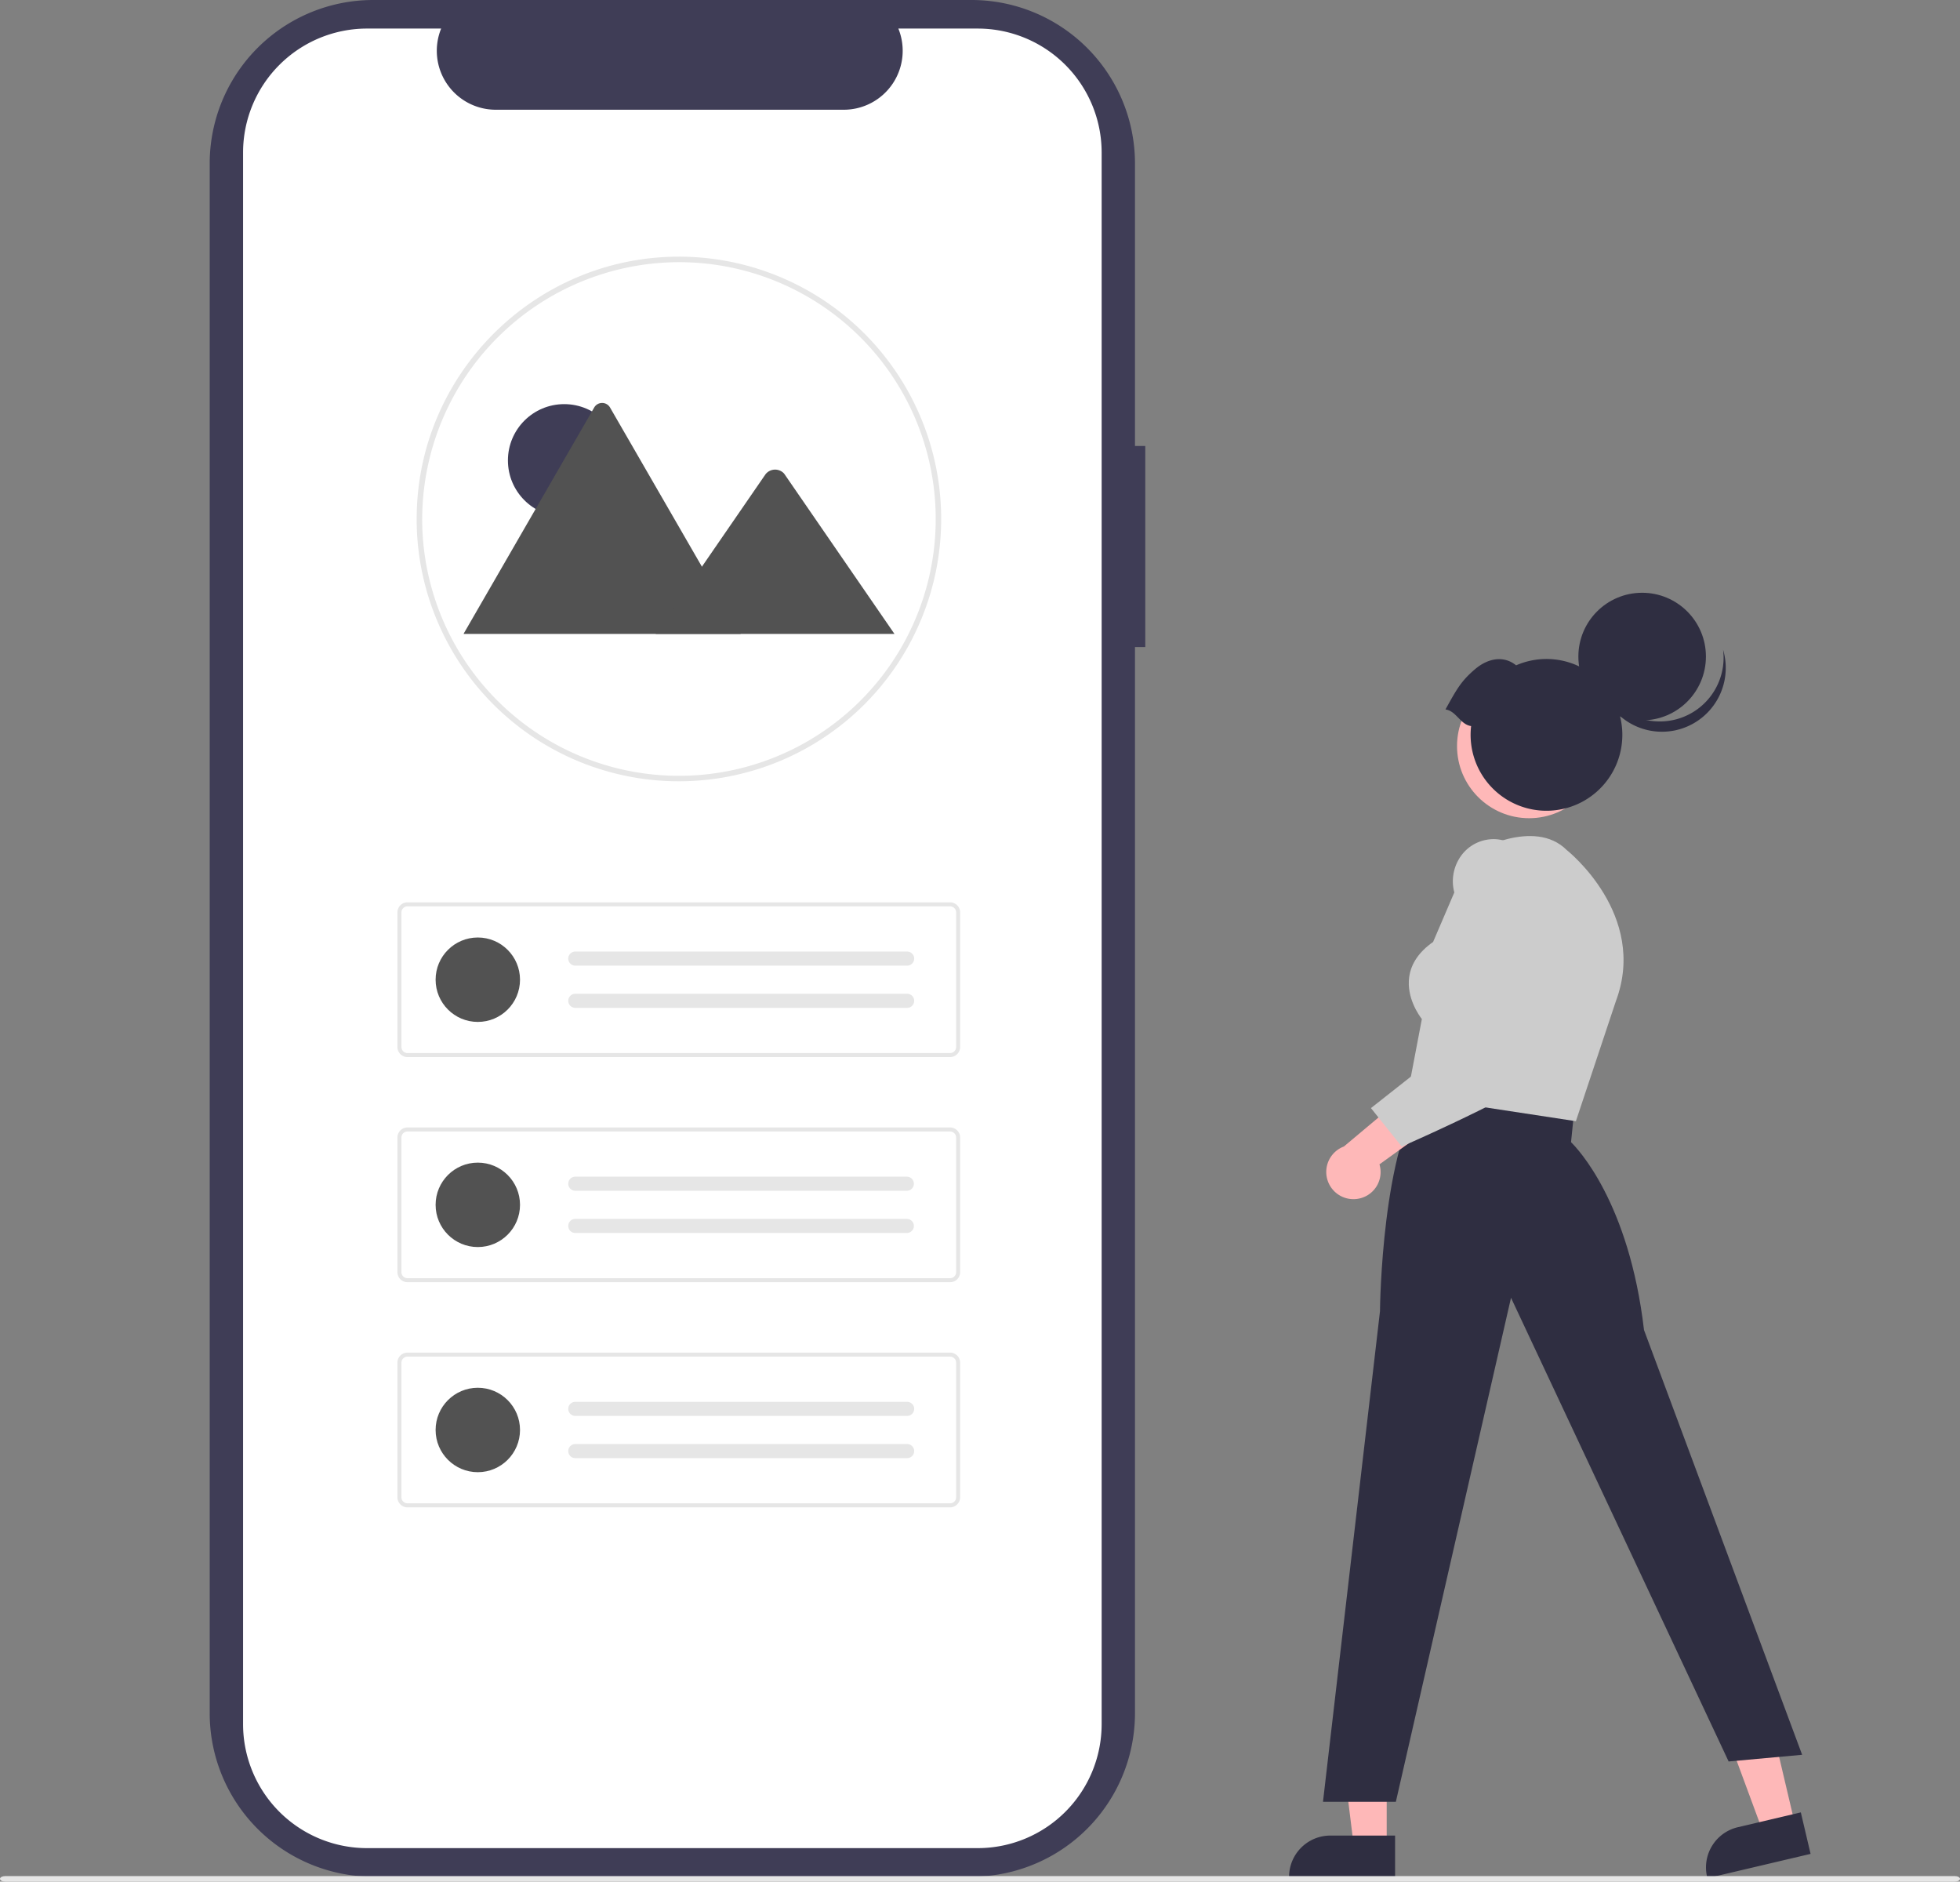 <svg xmlns="http://www.w3.org/2000/svg" width="742.418" height="712.575" viewBox="0 0 742.418 712.575"
>
    <rect x="0" y="0" width="742.418" height="712.575" fill="#808080" stroke="none"/>
    <g id="Group_29" data-name="Group 29" transform="translate(-245 -109)">
        <path id="Path_339-451" data-name="Path 339"
              d="M825.818,262.524h-3.9V155.547A61.915,61.915,0,0,0,760,93.632H533.353a61.915,61.915,0,0,0-61.916,61.916V742.43a61.915,61.915,0,0,0,61.915,61.915H760a61.915,61.915,0,0,0,61.915-61.915V338.672h3.9Z"
              transform="translate(-147.004 15.369)" fill="#3f3d56"/>
        <path id="Path_340-452" data-name="Path 340"
              d="M808.736,150.925V746.1a46.959,46.959,0,0,1-46.942,46.952h-231.3A46.966,46.966,0,0,1,483.521,746.1V150.925a46.965,46.965,0,0,1,46.971-46.951H558.55a22.329,22.329,0,0,0,20.656,30.74H711.074a22.329,22.329,0,0,0,20.656-30.74h30.055a46.959,46.959,0,0,1,46.951,46.942Z"
              transform="translate(-146.449 15.843)" fill="#fff"/>
        <g id="Group_26" data-name="Group 26" transform="translate(402.822 206.2)">
            <path id="Path_45-453" data-name="Path 45"
                  d="M446.878,474.642a99.3,99.3,0,0,1-99.337-99.254V375.3c0-.208,0-.427.012-.635.3-54.4,44.863-98.7,99.325-98.7a99.337,99.337,0,1,1,.011,198.674h-.011Zm0-196.587a97.454,97.454,0,0,0-97.233,96.677c-.011.222-.011.4-.011.569a97.258,97.258,0,1,0,97.259-97.246Z"
                  transform="translate(-347.54 -275.967)" fill="#e6e6e6"/>
            <g id="Group_27" data-name="Group 27" transform="translate(17.768 55.394)">
                <ellipse id="Ellipse_7" data-name="Ellipse 7" cx="21.322" cy="21.322" rx="21.322" ry="21.322"
                         transform="translate(16.803 0.451)" fill="#3f3d56"/>
                <path id="Path_63-454" data-name="Path 63"
                      d="M476.175,412.51h-104.6a2.141,2.141,0,0,1-.391-.031l49.472-85.686a3.463,3.463,0,0,1,6.029,0l33.2,57.5,1.59,2.751Z"
                      transform="translate(-371.188 -325.034)" fill="#525252"/>
                <path id="Path_65-455" data-name="Path 65"
                      d="M533.713,412.268H443.245l17.53-25.464,1.261-1.835,22.844-33.184a4.622,4.622,0,0,1,6.866-.41,4.131,4.131,0,0,1,.329.41Z"
                      transform="translate(-370.49 -324.791)" fill="#525252"/>
            </g>
        </g>
        <path id="Path_39-456" data-name="Path 39"
              d="M516.164,595.55H310.627a3.81,3.81,0,0,1-3.806-3.806V540.76a3.811,3.811,0,0,1,3.806-3.806H516.164a3.811,3.811,0,0,1,3.806,3.806v50.985a3.811,3.811,0,0,1-3.806,3.806ZM310.627,538.476a2.286,2.286,0,0,0-2.284,2.284v50.985a2.286,2.286,0,0,0,2.284,2.284H516.164a2.286,2.286,0,0,0,2.284-2.284V540.76a2.286,2.286,0,0,0-2.284-2.284Z"
              transform="translate(88.717 -86.233)" fill="#e6e6e6"/>
        <circle id="Ellipse_5" data-name="Ellipse 5" cx="15.986" cy="15.986" r="15.986"
                transform="translate(410.001 464.033)" fill="#525252"/>
        <path id="Path_40-457" data-name="Path 40"
              d="M397.513,562.313a2.664,2.664,0,1,0,0,5.329H523.118a2.665,2.665,0,1,0,.087-5.328H397.513Z"
              transform="translate(65.395 -92.952)" fill="#e6e6e6"/>
        <path id="Path_41-458" data-name="Path 41"
              d="M397.513,584.061a2.664,2.664,0,1,0,0,5.329H523.118a2.665,2.665,0,1,0,.087-5.328H397.513Z"
              transform="translate(65.395 -98.714)" fill="#e6e6e6"/>
        <path id="Path_42-459" data-name="Path 42"
              d="M516.164,711.54H310.627a3.81,3.81,0,0,1-3.806-3.806V656.75a3.811,3.811,0,0,1,3.806-3.806H516.164a3.811,3.811,0,0,1,3.806,3.806v50.985A3.811,3.811,0,0,1,516.164,711.54ZM310.627,654.466a2.286,2.286,0,0,0-2.284,2.284v50.985a2.286,2.286,0,0,0,2.284,2.284H516.164a2.286,2.286,0,0,0,2.284-2.284V656.75a2.286,2.286,0,0,0-2.284-2.284Z"
              transform="translate(88.717 -116.963)" fill="#e6e6e6"/>
        <circle id="Ellipse_6" data-name="Ellipse 6" cx="15.986" cy="15.986" r="15.986"
                transform="translate(410.001 549.292)" fill="#525252"/>
        <path id="Path_43-460" data-name="Path 43"
              d="M397.513,678.3a2.664,2.664,0,1,0,0,5.329H523.118a2.665,2.665,0,0,0,.087-5.328H397.513Z"
              transform="translate(65.395 -123.682)" fill="#e6e6e6"/>
        <path id="Path_44-461" data-name="Path 44"
              d="M397.513,700.051a2.664,2.664,0,1,0,0,5.329H523.118a2.665,2.665,0,0,0,.087-5.328H397.513Z"
              transform="translate(65.395 -129.444)" fill="#e6e6e6"/>
        <path id="Path_39-2-462" data-name="Path 39"
              d="M516.164,595.55H310.627a3.81,3.81,0,0,1-3.806-3.806V540.76a3.811,3.811,0,0,1,3.806-3.806H516.164a3.811,3.811,0,0,1,3.806,3.806v50.985a3.811,3.811,0,0,1-3.806,3.806ZM310.627,538.476a2.286,2.286,0,0,0-2.284,2.284v50.985a2.286,2.286,0,0,0,2.284,2.284H516.164a2.286,2.286,0,0,0,2.284-2.284V540.76a2.286,2.286,0,0,0-2.284-2.284Z"
              transform="translate(88.717 84.286)" fill="#e6e6e6"/>
        <circle id="Ellipse_5-2" data-name="Ellipse 5" cx="15.986" cy="15.986" r="15.986"
                transform="translate(410.001 634.552)" fill="#525252"/>
        <path id="Path_40-2-463" data-name="Path 40"
              d="M397.513,562.313a2.664,2.664,0,1,0,0,5.329H523.118a2.665,2.665,0,1,0,.087-5.328H397.513Z"
              transform="translate(65.395 77.567)" fill="#e6e6e6"/>
        <path id="Path_41-2-464" data-name="Path 41"
              d="M397.513,584.061a2.664,2.664,0,1,0,0,5.329H523.118a2.665,2.665,0,1,0,.087-5.328H397.513Z"
              transform="translate(65.395 71.805)" fill="#e6e6e6"/>
        <g id="Group_28" data-name="Group 28" transform="translate(733.282 333.482)">
            <path id="Path_409-465" data-name="Path 409" d="M616.354,733.283H603.9l-5.924-48.033h18.379Z"
                  transform="translate(-579.376 -258.561)" fill="#feb8b8"/>
            <path id="Path_410-466" data-name="Path 410"
                  d="M781.847,821.454H741.693v-.508a15.63,15.63,0,0,1,15.628-15.629h24.527Z"
                  transform="translate(-741.693 -334.661)" fill="#2f2e41"/>
            <path id="Path_411-467" data-name="Path 411" d="M764.825,725.426,752.7,728.28l-16.778-45.4,17.89-4.213Z"
                  transform="translate(-573.145 -258.858)" fill="#feb8b8"/>
            <path id="Path_412-468" data-name="Path 412"
                  d="M932.408,812.63l-39.085,9.2-.116-.494a15.63,15.63,0,0,1,11.63-18.8h0l23.872-5.621Z"
                  transform="translate(-734.869 -335.04)" fill="#2f2e41"/>
            <path id="Path_413-469" data-name="Path 413"
                  d="M775.572,619.007c.024-2.5.765-61.577,16.958-83.913l.239-.33L849.2,542.55l-1.262,12.4c2.482,2.414,22.006,22.816,27.644,71.128l59.9,160.867-27.845,2.531L825.205,613.867l-43.62,190.884h-27.6Z"
                  transform="translate(-741.138 -346.881)" fill="#2f2e41"/>
            <path id="Path_414-470" data-name="Path 414"
                  d="M784.539,541.411l5.516-28.96c-1.08-1.39-5.865-8.065-4.8-15.89.695-5.105,3.742-9.582,9.059-13.309l14.3-33.362.193-.113c.963-.567,23.728-13.731,36.139-1.311.31.24,30.867,24.5,18.6,57.218l-15.148,45.45Z"
                  transform="translate(-739.758 -351.018)" fill="#ccc"/>
            <path id="Path_415-471" data-name="Path 415"
                  d="M766.675,576.428a10.241,10.241,0,0,0,8.649-13.106l29.527-21.273-17.676-6.723-25.329,21.232a10.3,10.3,0,0,0,4.829,19.871Z"
                  transform="translate(-741.086 -346.855)" fill="#feb8b8"/>
            <path id="Path_416-472" data-name="Path 416"
                  d="M771.369,546.127l45.078-35.516-13.4-45.787a16.451,16.451,0,0,1,1.661-13.02,15.216,15.216,0,0,1,9.977-7.2c7.717-1.633,14.722,2.688,20.817,12.845l.047.092c1.008,2.465,24.492,60.516,6.561,72.931-17.541,12.143-58.215,29.821-58.624,30l-.477.206Z"
                  transform="translate(-740.353 -350.968)" fill="#ccc"/>
            <circle id="Ellipse_66" data-name="Ellipse 66" cx="27.308" cy="27.308" r="27.308"
                    transform="translate(63.619 30.758)" fill="#feb8b8"/>
            <circle id="Ellipse_67" data-name="Ellipse 67" cx="24.158" cy="24.158" r="24.158"
                    transform="translate(109.58)" fill="#2f2e41"/>
            <path id="Path_417-473" data-name="Path 417"
                  d="M891.2,398.231A24.16,24.16,0,0,1,853.9,385.546a24.16,24.16,0,1,0,47.126-9.907A24.151,24.151,0,0,1,891.2,398.231Z"
                  transform="translate(-736.626 -354.068)" fill="#2f2e41"/>
            <path id="Path_418-474" data-name="Path 418"
                  d="M798.37,398.1c4.217-7.55,5.831-10.7,11.269-15.3,4.809-4.061,10.724-5.253,15.495-1.406a28.737,28.737,0,1,1-17.044,23C803.942,403.815,802.517,398.686,798.37,398.1Z"
                  transform="translate(-739.134 -353.913)" fill="#2f2e41"/>
        </g>
        <path id="Path_419-475" data-name="Path 419"
              d="M1395.965,822.09H657.424c-1.071,0-1.938-.468-1.938-1.045s.868-1.045,1.938-1.045h738.541c1.07,0,1.938.468,1.938,1.045S1397.036,822.09,1395.965,822.09Z"
              transform="translate(-410.486 -0.515)" fill="#e6e6e6"/>
    </g>
</svg>